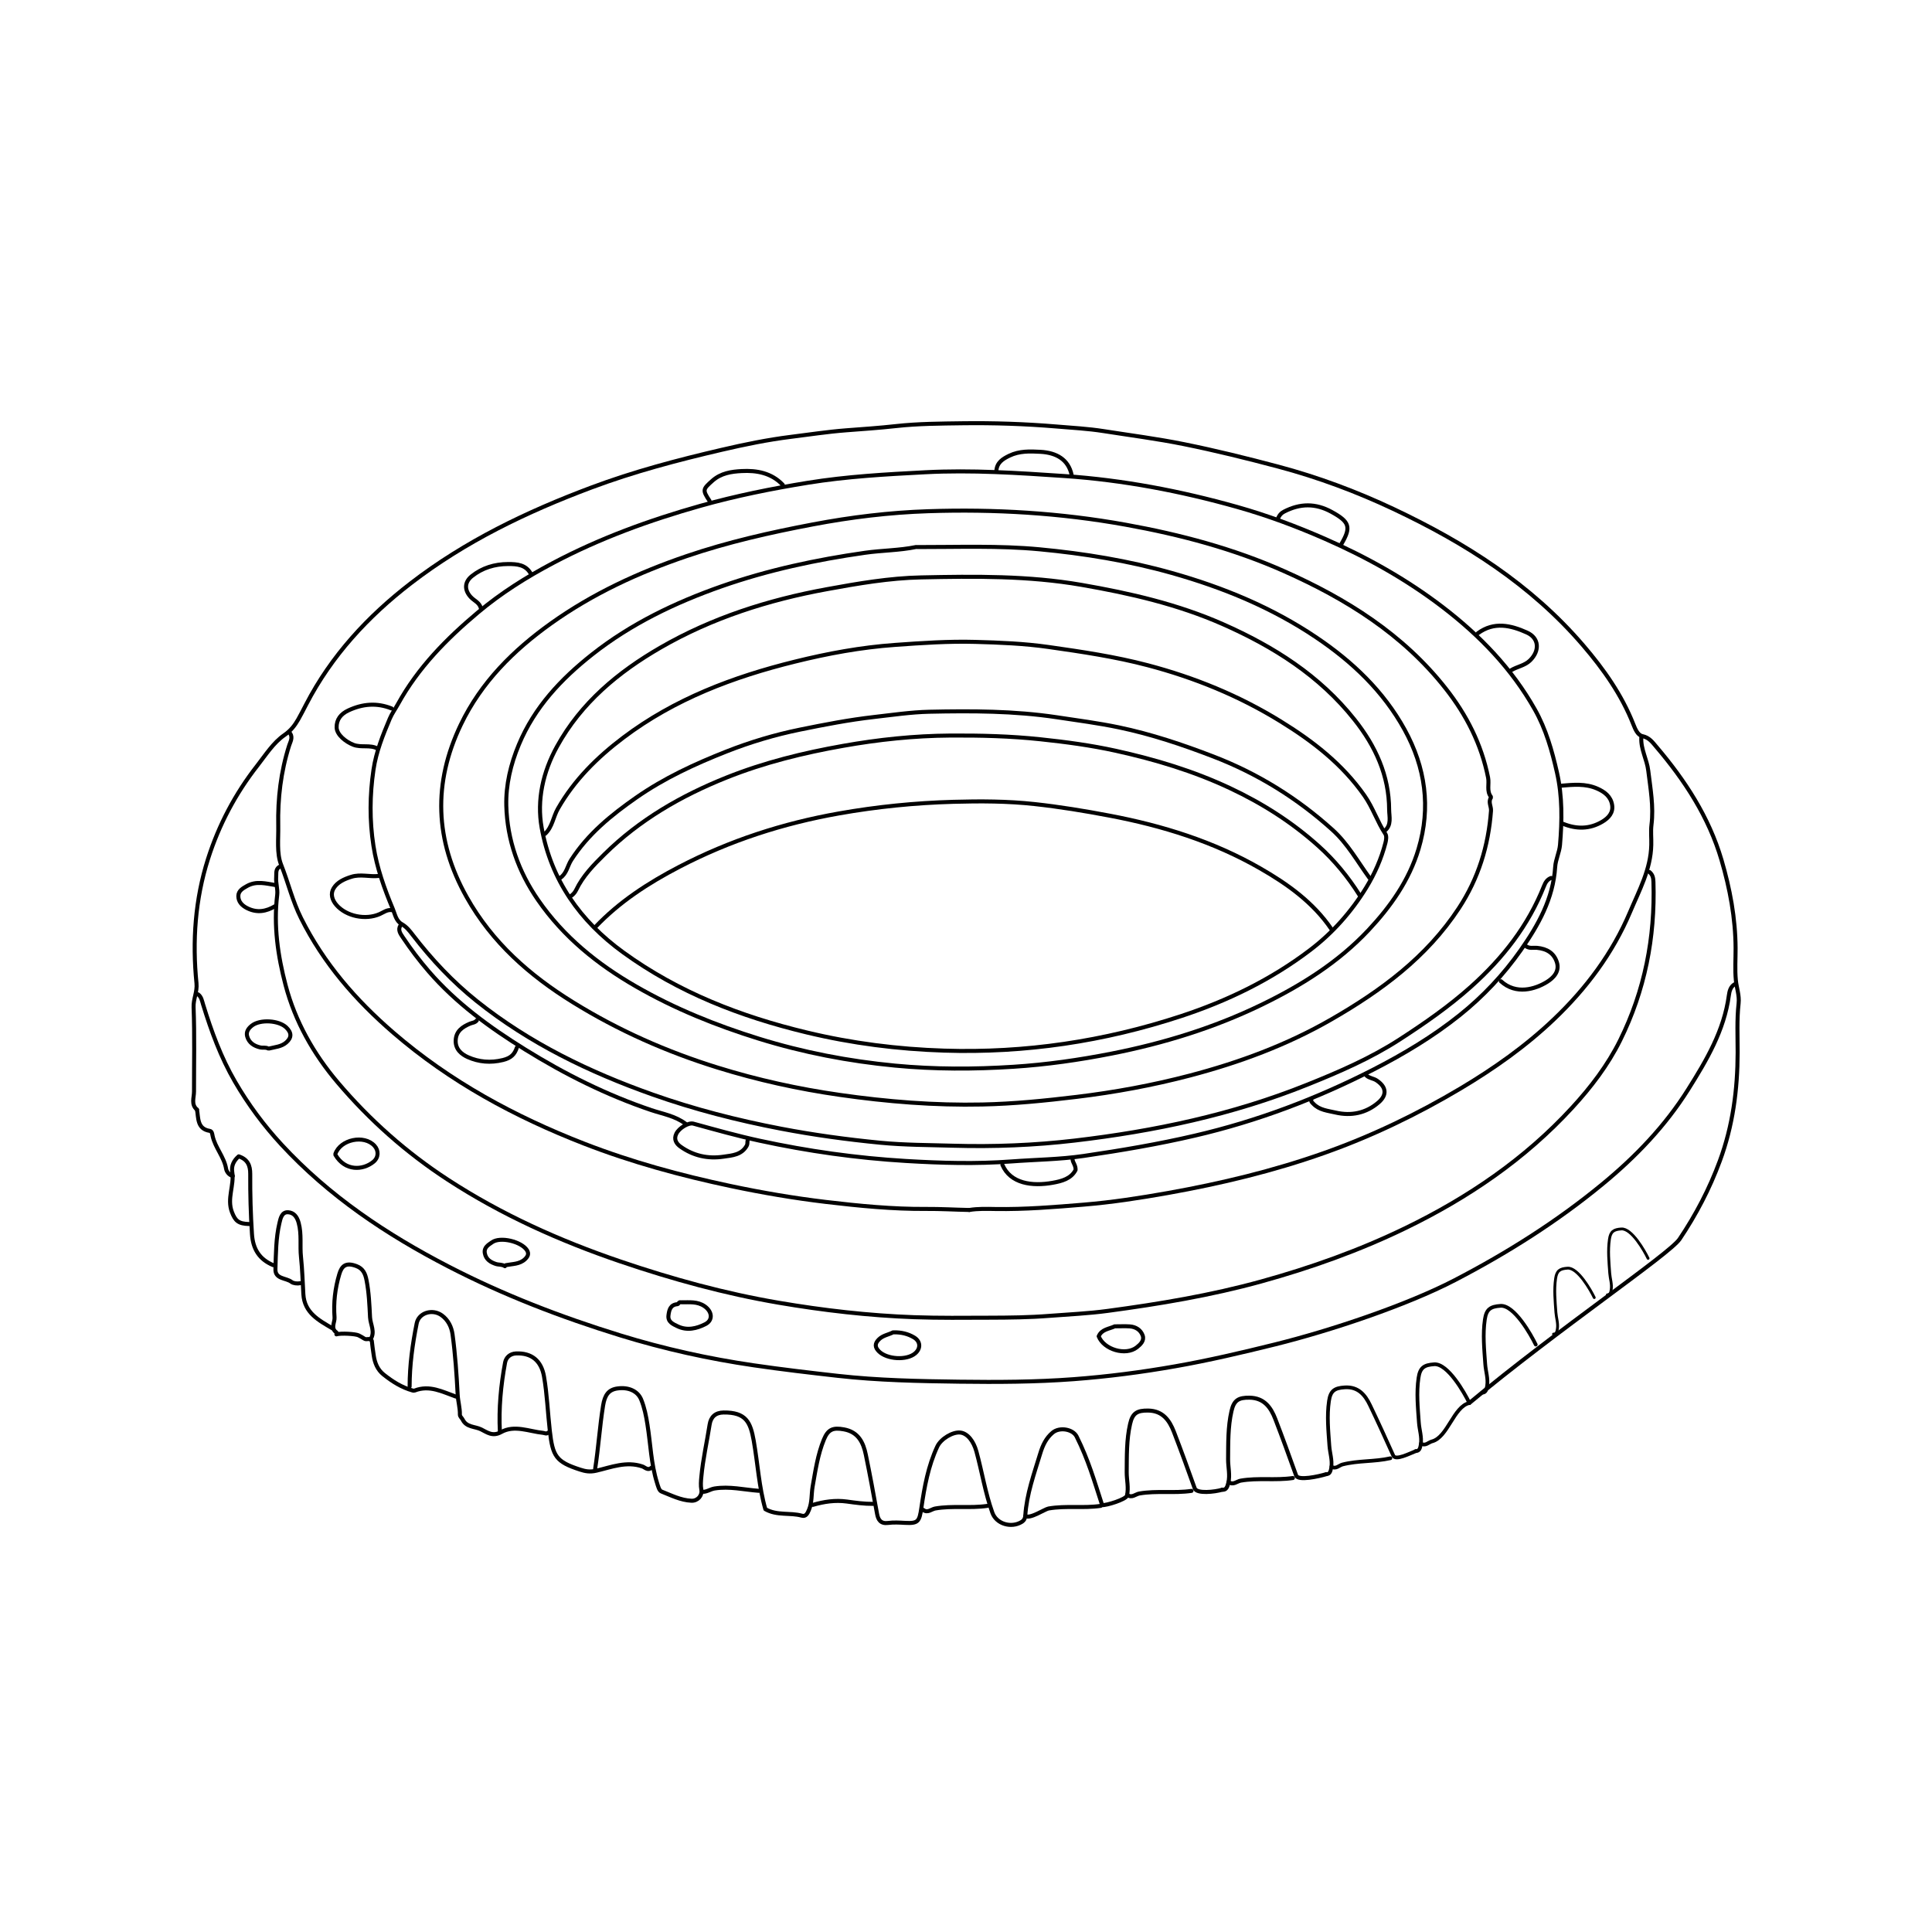<?xml version="1.0" encoding="UTF-8"?>
<svg id="icons" xmlns="http://www.w3.org/2000/svg" viewBox="0 0 500 500">
  <defs>
    <style>
      .cls-1 {
        stroke-width: .73px;
      }

      .cls-1, .cls-2, .cls-3 {
        fill: none;
        stroke: #000;
        stroke-linecap: round;
        stroke-linejoin: round;
      }

      .cls-2 {
        stroke-width: .96px;
      }

      .cls-3 {
        stroke-width: 1.04px;
      }
    </style>
  </defs>
  <path class="cls-3" d="M385.84,206.2c-1.14-1.51-.4-3.29-.72-4.94-1.72-8.64-5.59-16.24-10.98-23.08-11.05-14.05-25.73-23.21-41.79-30.35-13.11-5.83-26.87-9.48-40.99-12.03-16.94-3.06-34-4.07-51.14-3.5-10.02.33-19.97,1.54-29.88,3.42-11.08,2.1-22.02,4.58-32.67,8.21-12.44,4.24-24.3,9.72-35.04,17.38-9.75,6.96-18.1,15.26-23.36,26.21-7.25,15.11-6.74,29.97,1.5,44.65,6.6,11.76,16.28,20.27,27.55,27.24,11.72,7.26,24.22,12.79,37.38,16.87,10.36,3.22,20.9,5.54,31.66,7.08,12.25,1.76,24.52,2.74,36.87,2.48,8.16-.17,16.29-.99,24.41-1.97,9.91-1.2,19.68-3,29.32-5.53,12.78-3.36,25.11-7.91,36.6-14.53,12.89-7.42,24.67-16.08,33-28.78,5.05-7.7,7.64-16.1,8.31-25.2.08-1.14-.77-2.25-.03-3.38"/>
  <path class="cls-3" d="M380.26,363.1c23.06-19.19,51.85-38.59,54.41-42.41,4.27-6.36,7.76-13.03,10.42-20.24,3.37-9.11,4.59-18.46,4.61-28.06,0-4.24-.22-8.49.25-12.72.23-2.06-.52-3.99-.71-5.98-.27-2.74-.06-5.53-.07-8.3-.04-7.8-1.46-15.39-3.65-22.84-3.27-11.11-9.46-20.59-16.89-29.31-.94-1.1-1.8-2.36-3.58-2.73-1.22-.25-1.86-1.84-2.33-3.02-3.02-7.67-7.7-14.29-13.02-20.49-13.49-15.73-30.56-26.54-49.07-35.27-9.6-4.53-19.54-8.23-29.83-10.97-8.08-2.15-16.18-4.15-24.38-5.81-6.91-1.4-13.88-2.29-20.81-3.38-3.99-.63-8.11-.85-12.18-1.19-8.12-.68-16.29-.95-24.4-.84-5.68.08-11.43.1-17.15.73-4.3.48-8.64.77-12.97,1.1-4.78.37-9.52,1.1-14.26,1.69-6.02.75-12,1.98-17.91,3.36-11.42,2.66-22.75,5.64-33.77,9.78-16.64,6.24-32.55,13.88-46.66,24.75-11.11,8.56-20.53,18.74-27.06,31.34-.68,1.3-1.34,2.62-2.07,3.9-.9,1.57-1.91,2.89-3.54,4.02-2.92,2.01-4.87,5.16-7.06,7.95-5.68,7.27-9.94,15.32-12.74,24.12-3.34,10.5-4.08,21.29-2.99,32.17.23,2.28-.84,4.07-.75,6.25.28,7.26.1,14.53.11,21.8,0,1.59-.82,3.34.77,4.67"/>
  <path class="cls-3" d="M426.85,225.66c.85.66,1.03,1.54,1.06,2.6.45,14.37-2.24,28.1-8.63,40.99-3.19,6.44-7.54,12.12-12.41,17.42-12.25,13.32-26.91,23.28-43.1,31.14-12,5.82-24.49,10.27-37.36,13.83-13.06,3.61-26.37,5.82-39.75,7.62-4.96.67-10.02.89-15.03,1.28-5.2.41-10.42.47-15.59.48-6.48.02-12.98.1-19.47-.13-11.76-.42-23.46-1.77-35.02-3.74-13.96-2.38-27.61-6.13-41.06-10.71-15.7-5.35-30.7-12.09-44.59-21.14-10.72-6.98-20.26-15.44-28.52-25.19-6.25-7.37-11-15.77-13.47-25.15-2-7.6-3.13-15.4-2.17-23.34.19-1.56-.4-3.1-.26-4.67.08-.93-.19-1.94.79-2.59"/>
  <path class="cls-3" d="M51.24,257.33c.88.64,1.02,1.64,1.31,2.59,2.13,6.92,4.59,13.7,8.26,20.01,3.42,5.89,7.46,11.33,12.03,16.28,12.32,13.33,27.14,23.25,43.24,31.57,14.28,7.38,29.14,13.09,44.44,17.81,11.31,3.49,22.83,6.04,34.53,7.75,7.24,1.06,14.51,1.91,21.79,2.73,10.46,1.17,20.92,1.37,31.42,1.51,9.88.13,19.75.09,29.59-.65,8.78-.66,17.54-1.79,26.22-3.32,8.73-1.53,17.36-3.56,25.96-5.69,14.26-3.54,33.94-10.1,46.47-16.61,13.55-7.04,26.38-15.12,38.21-24.86,8.65-7.12,16.27-15.08,22.2-24.51,4.72-7.52,9.3-15.23,10.52-24.35.13-.97.4-2.23,1.49-2.86"/>
  <path class="cls-3" d="M351.83,231.63c-2.98-4.72-6.48-8.99-10.64-12.72-6.84-6.13-14.44-10.97-22.79-14.9-9.53-4.49-19.46-7.46-29.65-9.71-6.4-1.41-12.91-2.28-19.45-2.97-7.78-.83-15.56-1.02-23.37-.97-9.33.06-18.6,1.04-27.76,2.67-10.27,1.82-20.39,4.3-30.14,8.2-11.76,4.71-22.55,10.93-31.58,19.85-2.77,2.73-5.61,5.61-7.35,9.26-.34.71-.88,1.27-1.55,1.69"/>
  <path class="cls-3" d="M344.57,240.46c-4.72-6.94-11.41-11.7-18.48-15.75-12.07-6.93-25.23-11.02-38.88-13.61-6.46-1.23-12.96-2.3-19.48-3.01-6.97-.76-14-.78-21.02-.58-9.94.28-19.78,1.27-29.61,3.01-14.49,2.57-28.23,7.01-41.28,13.81-8.03,4.18-15.52,9.02-21.78,15.62"/>
  <path class="cls-3" d="M75.12,189.84c.69,1.1.02,2.14-.29,3.1-2.15,6.77-2.97,13.71-2.82,20.78.07,3.38-.42,7.12.73,10.04,1.82,4.58,2.95,9.42,5.18,13.87,5.82,11.64,14.07,21.16,23.88,29.63,14.7,12.69,31.44,21.74,49.39,28.72,12.29,4.78,24.98,8.23,37.88,10.96,8.17,1.73,16.38,3.13,24.67,4.12,8.62,1.02,17.26,1.87,25.96,1.81,3.73-.03,7.44.2,11.16.27"/>
  <path class="cls-3" d="M424.77,190.88c-.17,3.02,1.46,5.66,1.8,8.57.56,4.65,1.42,9.28.83,14.02-.21,1.7,0,3.46-.05,5.19-.13,6.32-3.13,11.78-5.49,17.37-4.51,10.68-11.36,19.81-19.71,27.76-7.29,6.95-15.52,12.75-24.14,17.89-11.21,6.67-22.93,12.32-35.26,16.69-13.2,4.68-26.74,7.92-40.5,10.38-7.24,1.29-14.51,2.41-21.81,3.01-7.59.63-15.2,1.25-22.84,1.13-2.25-.04-4.51-.11-6.75.25"/>
  <path class="cls-3" d="M401.41,227.22c-.98.36-1.46,1.16-1.82,2.08-4.08,10.28-10.65,18.67-18.88,26.04-5.77,5.16-12.04,9.51-18.5,13.69-7.5,4.85-15.63,8.37-23.88,11.68-19.37,7.79-39.6,12.05-60.23,14.47-10.41,1.22-20.91,1.63-31.4,1.33-6.32-.18-12.65-.17-18.95-.78-8.61-.84-17.2-2.01-25.69-3.64-11.27-2.16-22.4-5.01-33.21-8.84-16.31-5.78-31.8-13.26-45.42-24.13-6.24-4.98-11.72-10.8-16.59-17.14-.86-1.13-1.65-2.13-2.9-2.84-1.47-.83-1.71-2.56-2.28-3.9-2.2-5.26-4.13-10.64-5.01-16.32-1.02-6.58-.96-13.16.01-19.73.68-4.63,2.42-8.95,4.22-13.21.53-1.27,1.46-2.56,2.11-3.75,5.2-9.45,12.6-16.93,20.71-23.74,5.94-4.99,12.53-9.14,19.42-12.78,12.14-6.43,24.96-11.08,38.16-14.81,9.14-2.58,18.42-4.44,27.78-5.96,10.06-1.63,20.19-2.19,30.36-2.72,12.09-.63,24.08.17,36.08.98,15.15,1.03,30.03,3.87,44.65,7.99,7.81,2.2,15.41,5.04,22.84,8.3,10.79,4.74,21,10.45,30.38,17.63,9.61,7.36,17.88,15.91,23.85,26.5,2.87,5.09,4.45,10.68,5.73,16.34,1.4,6.18,1.31,12.43.78,18.69-.17,1.96-1.13,3.79-1.25,5.71-.52,8.21-4.35,15.03-8.9,21.52-4.46,6.36-9.77,12.01-15.84,16.86-6.89,5.51-14.44,10.03-22.29,14.06-14.73,7.55-30.1,13.35-46.22,17.1-9.51,2.22-19.13,3.84-28.8,5.26-6.22.91-12.47.95-18.7,1.42-9.07.68-18.16.42-27.25-.12-12.79-.76-25.4-2.54-37.9-5.25-5.77-1.25-11.45-2.85-17.13-4.41-1.25-.35-3.67,1.1-4.41,2.59-.73,1.46-.02,2.58,1.06,3.35,3.33,2.38,7.1,3.21,11.14,2.61,2.26-.33,4.64-.45,6-2.82.27-.47.14-.88.23-1.32"/>
  <path class="cls-3" d="M354.43,227.22c-3.09-4.24-5.64-8.89-9.6-12.46-9.12-8.23-19.37-14.58-30.87-19-7.98-3.07-16.03-5.77-24.41-7.52-5.34-1.11-10.72-1.81-16.09-2.62-10.96-1.64-21.97-1.66-32.97-1.42-4.77.11-9.53.82-14.29,1.36-6.47.74-12.83,1.97-19.19,3.27-6.48,1.32-12.8,3.21-18.97,5.64-8.19,3.23-16.11,6.88-23.37,11.94-6.47,4.51-12.51,9.43-16.83,16.14-.99,1.53-1.19,3.55-2.87,4.66"/>
  <path class="cls-3" d="M358.32,215.02c1.89-1.47,1.2-3.71,1.19-5.45-.02-8.87-3.55-16.52-8.99-23.36-9.03-11.38-20.91-18.87-34-24.66-11.7-5.17-24.03-8-36.59-10.18-13.79-2.4-27.67-2.23-41.54-1.94-8.19.17-16.33,1.57-24.4,3.05-15.14,2.77-29.7,7.4-43.05,15.11-10.94,6.32-20.53,14.27-26.79,25.62-3.63,6.58-5.25,13.84-3.97,21,2.43,13.52,9.91,24.14,21.09,32.25,14.34,10.41,30.45,16.64,47.52,20.74,11.69,2.81,23.54,4.32,35.56,4.7,20.96.67,41.37-2.38,61.25-8.91,12.02-3.95,23.36-9.44,33.47-17.13,5.81-4.42,10.67-9.9,14.48-16.11,2.19-3.57,3.94-7.5,5-11.63.19-.73.34-1.74-.02-2.3-2.08-3.16-3.23-6.8-5.4-9.9-5.72-8.17-13.34-14.08-21.77-19.27-10.73-6.61-22.18-11.28-34.3-14.48-8.45-2.23-17.06-3.5-25.69-4.73-6.31-.9-12.66-1.15-18.96-1.32-6.89-.19-13.84.28-20.77.78-8.81.63-17.43,2.22-25.93,4.33-15.92,3.93-31.14,9.66-44.4,19.67-6.74,5.09-12.68,10.95-16.93,18.39-1.22,2.13-1.43,4.75-3.33,6.51"/>
  <path class="cls-3" d="M177.4,290.82c-2.62-2-5.88-2.53-8.86-3.53-11.55-3.9-22.35-9.3-32.66-15.7-9.15-5.68-17.83-11.99-24.94-20.21-2.43-2.81-4.66-5.76-6.72-8.85-.6-.9-1.34-1.9-.54-3.1"/>
  <path class="cls-3" d="M154.03,380.11c.84-5.43,1.18-10.93,2.05-16.36.44-2.72,1.42-4.08,3.66-4.41,2.84-.42,5.29.62,6.2,2.87.84,2.06,1.27,4.25,1.62,6.47.81,5.03.93,10.16,2.48,15.09.28.88.54,1.99,1.15,2.23,2.51.99,4.98,2.27,7.76,2.39,1.56.07,2.83-1.3,2.56-2.83-.21-1.16-.11-2.23,0-3.39.42-4.55,1.44-8.99,2.14-13.49.31-1.97,1.48-3.1,3.61-3.13,5.83-.07,6.96,2.55,7.8,7.28,1.05,5.97,1.37,12.06,3.01,17.74,3.03,1.73,6.38.83,9.45,1.69,1.03.29,1.45-.58,1.84-1.51.82-1.94.6-4.01.94-6,.73-4.13,1.32-8.28,2.92-12.19,1.1-2.68,2.39-3.15,5.19-2.64,3.73.68,5.02,3.42,5.66,6.54,1.05,5.08,1.99,10.19,2.91,15.3.27,1.52.91,2.63,2.85,2.38,1.45-.19,2.94-.1,4.41-.02,3.38.17,3.69-.35,4.21-3.9.79-5.41,1.77-10.81,4.11-15.84.95-2.04,4.01-3.85,5.96-3.64,1.9.21,3.46,2.28,4.18,4.92,1.44,5.27,2.28,10.69,4.13,15.84,1.06,2.93,4.89,4.01,7.55,2.39.75-.46.93-1.09.96-1.61.36-5.6,2.26-10.81,3.87-16.11.65-2.15,1.54-4.01,3.21-5.41,1.83-1.53,5.26-.89,6.21,1.01,3,6.01,4.53,11.35,6.6,17.72"/>
  <path class="cls-3" d="M86.03,343.77c-3.53-2.07-7.24-4.01-7.52-8.83-.19-3.2-.27-6.42-.61-9.6-.32-2.94.2-5.9-.6-8.86-.45-1.66-1.3-2.64-2.7-2.75-1.66-.13-2,1.6-2.28,2.79-.92,3.91-.91,7.94-1.04,11.93-.08,2.62,2.75,2.22,4.16,3.31.47.36,1.48.5,2.28.33"/>
  <path class="cls-3" d="M101.34,183.35c-3.8-1.52-7.49-1.21-11.17.5-1.96.91-3.1,2.37-3.05,4.43.05,1.89,2.38,3.71,4.33,4.47,2.06.8,4.3-.08,6.25.98"/>
  <path class="cls-3" d="M168.57,379.85c-.88.82-1.67-.11-2.31-.33-4.15-1.42-8.1.2-11.91,1.09-1.71.4-2.9.15-4.2-.27-6.27-2.03-7.11-3.45-7.86-10.08-.53-4.67-.7-9.39-1.5-14.02-.71-4.11-3.24-6.15-7.26-5.97-1.53.07-2.56,1.04-2.81,2.34-1.1,5.91-1.66,11.88-1.35,17.9"/>
  <path class="cls-3" d="M69.67,271.35c1.52-.38,3.15-.46,4.41-1.56,1.43-1.24,1.43-2.52,0-3.89-1.93-1.85-6.72-2.13-8.83-.52-.94.72-1.62,1.62-1.28,2.85.47,1.65,1.78,2.47,3.36,2.84.67.16,1.41-.08,2.07.28"/>
  <path class="cls-3" d="M86.8,298.87c2.51,4.28,7.13,4.03,9.85,1.8,1.35-1.11,1.4-2.9.27-4.14-2.67-2.93-8.77-1.67-10.12,2.08"/>
  <path class="cls-3" d="M130.93,327.42c1.7-.34,3.53-.22,4.94-1.54.75-.71,1.09-1.43.5-2.34-1.45-2.24-6.91-3.57-9.04-2.03-.86.62-2.13,1.26-1.86,2.81.29,1.65,1.54,2.36,2.88,2.8.73.24,1.61.07,2.32.57"/>
  <path class="cls-3" d="M123.4,264.08c-.46.6-1.18.59-1.79.85-1.87.8-3.59,1.89-3.68,4.34-.09,2.32,1.57,3.61,3.17,4.32,2.83,1.26,5.85,1.53,9.07.74,2.07-.51,3.02-1.46,3.6-3.24"/>
  <path class="cls-3" d="M391.03,173.49c1.58-.99,3.54-1.2,4.95-2.58,2.54-2.49,2.38-5.77-.82-7.21-4.15-1.87-8.51-2.9-12.69.19"/>
  <path class="cls-3" d="M394.92,244.87c.86.66,1.94.35,2.86.43,2.56.24,4.39,1.36,5.14,3.73.75,2.36-.87,4.05-2.59,5.11-3,1.85-7.98,3.39-11.9-.2"/>
  <path class="cls-3" d="M202.58,125.47c-2.91-3.07-6.72-3.77-10.64-3.56-2.65.14-5.35.53-7.56,2.49-2.48,2.21-2.62,2.4-.75,5.22"/>
  <path class="cls-3" d="M347.16,140.78c2.58-4.37,2.11-5.75-2.59-8.32-4.1-2.24-8.1-2.2-12.24-.06-.84.43-1.18.93-1.52,1.63"/>
  <path class="cls-3" d="M277.59,300.16c.13.82.82,1.46.77,2.62-1.17,2.27-3.56,2.9-5.97,3.33-5.24.93-10.87.23-12.97-4.65"/>
  <path class="cls-3" d="M106.01,358.83c0-5.52.75-10.96,1.83-16.35.55-2.74,4.07-3.82,6.48-2.08,1.69,1.22,2.54,3.05,2.8,4.94.7,5.16,1.06,10.37,1.32,15.57.09,1.75.62,3.43.58,5.19-.01.52.52.87.73,1.31.98,2,3.16,1.73,4.74,2.5,1.53.74,2.96,1.97,5.21.71,3.44-1.92,7.22-.17,10.84.2.47.05.87.36,1.3-.05"/>
  <path class="cls-3" d="M277.33,122.87c-.86-3.96-3.92-5.71-8.05-5.94-2.72-.15-5.47-.25-8.05,1-1.7.82-3.22,1.76-3.37,3.9"/>
  <path class="cls-3" d="M71.23,229.04c-2.44-.38-4.87-1.1-7.28.24-1.11.62-2.27,1.27-2.27,2.62,0,1.46.94,2.45,2.28,3.13,2.56,1.29,4.94.86,7.28-.54"/>
  <path class="cls-3" d="M353.65,278.36c.74.69,1.78.7,2.62,1.26,2.46,1.64,2.81,3.7.46,5.72-3.2,2.74-7.05,3.53-11.12,2.58-1.98-.46-4.18-.63-5.73-2.28-.28-.3-.64-.55-.52-1.04"/>
  <path class="cls-3" d="M137.42,148.57c-1.3-2.45-3.6-2.61-5.97-2.6-3.45.02-6.62.97-9.33,3.13-1.94,1.55-1.97,3.61-.28,5.43.87.94,2.26,1.42,2.6,2.85"/>
  <path class="cls-3" d="M70.71,327.42c-3.57-1.49-5.25-4.15-5.5-8.04-.34-5.19-.48-10.38-.45-15.58.01-2.16-.65-3.77-2.98-4.54-1.25,1.07-1.93,2.43-1.68,4.01.56,3.48-1.43,6.88-.08,10.41.87,2.26,1.66,3.03,4.46,3.1"/>
  <path class="cls-3" d="M97.97,226.7c-2.33.26-4.65-.53-7.02.21-1.86.58-3.6,1.36-4.59,2.95-.9,1.43-.43,3.06.72,4.37,2.55,2.91,7.5,3.94,11.16,2.34,1.01-.44,1.91-1.19,3.12-1.04"/>
  <path class="cls-3" d="M255.53,389.72c-4.48.66-9.02-.1-13.51.68-.97.17-1.98,1.27-3.1.35"/>
  <path class="cls-3" d="M284.86,389.72c-4.48.66-9.02-.1-13.51.68-.97.17-4.88,2.82-6,1.91"/>
  <path class="cls-3" d="M95.89,346.63c1.27-1.9-.02-3.83-.12-5.7-.16-3.2-.29-6.44-.91-9.61-.32-1.63-.86-2.99-2.6-3.65-2.77-1.05-3.82-.03-4.45,2.09-1.09,3.66-1.52,7.38-1.23,11.17.1,1.29-1.1,2.79.48,3.9"/>
  <path class="cls-3" d="M87.06,345.33c1.14-.35,4.88-.14,5.72.25.53.25,1.06.57,1.51.86.64.42,1.43-.32,1.93.54.12,1.21.31,2.5.5,3.8.27,1.89.95,3.67,2.55,4.95,2.28,1.82,4.7,3.35,7.54,4.14.16.04.36.06.51,0,3.85-1.5,7.2.34,10.65,1.56"/>
  <path class="cls-3" d="M225.94,389.2c-2.26.02-4.52-.29-6.74-.6-3.07-.42-5.95.03-8.84.86"/>
  <path class="cls-3" d="M404.53,213.2c3.45,1.4,6.85,1.4,10.12-.53,1.64-.97,2.92-2.35,2.56-4.39-.36-2.12-1.89-3.33-3.84-4.19-3.06-1.35-6.2-1.01-9.36-.75"/>
  <path class="cls-3" d="M196.35,385.82c-3.8-.28-7.55-1.22-11.43-.6-1.11.18-1.99.91-3.1.86"/>
  <path class="cls-3" d="M50.98,287.18c.4,2.1,0,4.97,3.3,5.49.6.1.65.87.74,1.29.65,3.06,2.98,5.41,3.5,8.54.1.63.72,1.63,1.73,1.83"/>
  <path class="cls-3" d="M288.5,343.25c-1.48.7-3.38.75-4.16,2.58,1.34,3.45,7,5.11,9.86,2.86.95-.75,2.01-1.74,1.52-3.08-.52-1.42-1.78-2.23-3.33-2.34-1.21-.08-2.42-.02-3.63-.02"/>
  <path class="cls-3" d="M231.13,344.81c-1.21.62-2.61.79-3.65,1.8-1.11,1.09-1.11,2.04,0,3.14,2.09,2.06,7.17,2.37,9.35.51,1.5-1.27,1.43-3.1-.27-4.13-1.57-.95-3.33-1.35-5.18-1.32"/>
  <path class="cls-3" d="M176.1,337.02c-.42-.07-.51.48-.78.5-1.82.14-2.15,1.48-2.32,2.88-.22,1.71,1.18,2.27,2.33,2.83,2.48,1.21,4.98.6,7.23-.55,2.01-1.03,1.75-3.27-.22-4.63-1.87-1.29-3.94-.99-5.98-1.02"/>
  <path class="cls-3" d="M237.1,141.56c-4.37.9-8.84.87-13.25,1.5-12.63,1.8-25.06,4.46-37.09,8.67-12,4.21-23.43,9.69-33.49,17.62-8.05,6.35-14.95,13.68-18.98,23.34-2.12,5.08-3.4,10.42-3.26,15.84.24,8.87,3.16,17.07,8.22,24.39,6.6,9.55,15.36,16.63,25.39,22.39,10.05,5.78,20.66,10.05,31.69,13.48,11.54,3.58,23.3,5.84,35.31,6.99,10.21.97,20.4.96,30.64.3,8.57-.55,17.03-1.76,25.44-3.42,13.38-2.64,26.38-6.63,38.63-12.56,10.23-4.95,19.92-10.97,27.81-19.38,5.74-6.12,10.53-12.9,12.96-21.02,3.21-10.76,1.77-21.09-3.61-30.87-5.49-9.97-13.53-17.58-22.85-23.86-11.46-7.73-24.08-12.92-37.35-16.67-11.24-3.17-22.7-5.05-34.28-6.14-10.52-.99-21.1-.56-31.66-.58"/>
  <path class="cls-3" d="M308.36,385.84c-4.48.66-9.02-.1-13.51.68-.97.17-1.98,1.27-3.1.35"/>
  <path class="cls-3" d="M285.23,389.52c1.06.12,6.19-1.47,6.42-2.44.49-2.05-.07-4.05-.06-6.07.04-4.19-.06-8.38.88-12.5.64-2.83,1.84-3.5,4.68-3.46,3.79.06,5.51,2.55,6.66,5.52,1.87,4.84,3.64,9.73,5.39,14.62.52,1.45,5.23.92,7.1.35"/>
  <path class="cls-3" d="M334.59,382.51c-4.48.66-9.02-.1-13.51.68-.97.17-1.98,1.27-3.1.35"/>
  <path class="cls-3" d="M316.32,385.54c1.06.12,1.33-.81,1.57-1.79.49-2.05-.07-4.05-.06-6.07.04-4.19-.06-8.38.88-12.5.64-2.83,1.84-3.5,4.68-3.46,3.79.06,5.51,2.55,6.66,5.52,1.87,4.84,3.64,9.73,5.39,14.62.52,1.45,5.9.22,7.77-.34"/>
  <path class="cls-2" d="M359.83,377.39c-4.08.93-8.32.57-12.41,1.62-.88.23-1.73,1.31-2.83.55"/>
  <path class="cls-2" d="M343.21,381.52c.99.03,1.17-.85,1.32-1.76.3-1.92-.36-3.73-.49-5.59-.27-3.87-.67-7.72-.1-11.59.39-2.65,1.44-3.36,4.07-3.53,3.5-.22,5.27,1.94,6.54,4.6,2.08,4.33,4.07,8.7,6.04,13.08.58,1.3,4.13-.52,5.81-1.18"/>
  <path class="cls-2" d="M380.26,363.1c-4.08.93-5.58,8.88-9.67,9.93-.88.23-1.73,1.31-2.83.55"/>
  <path class="cls-2" d="M366.38,375.54c.99.03,1.17-.85,1.32-1.76.3-1.92-.36-3.73-.49-5.59-.27-3.87-.67-7.72-.1-11.59.39-2.65,1.44-3.36,4.07-3.53,3.5-.22,7.82,7.37,9.1,10.03"/>
  <path class="cls-2" d="M383.55,360.42c.99.03,1.17-.85,1.32-1.76.3-1.92-.36-3.73-.49-5.59-.27-3.87-.67-7.72-.1-11.59.39-2.65,1.44-3.36,4.07-3.53,3.5-.22,7.82,7.37,9.1,10.03"/>
  <path class="cls-1" d="M402.05,345.26c.75.02.89-.64,1-1.34.23-1.46-.28-2.83-.38-4.24-.21-2.94-.51-5.86-.08-8.8.29-2.01,1.09-2.55,3.09-2.68,2.66-.17,5.94,5.6,6.91,7.61"/>
  <path class="cls-1" d="M415.98,335.11c.75.02.89-.64,1-1.34.23-1.46-.28-2.83-.38-4.24-.21-2.94-.51-5.86-.08-8.8.29-2.01,1.09-2.55,3.09-2.68,2.66-.17,5.94,5.6,6.91,7.61"/>
</svg>